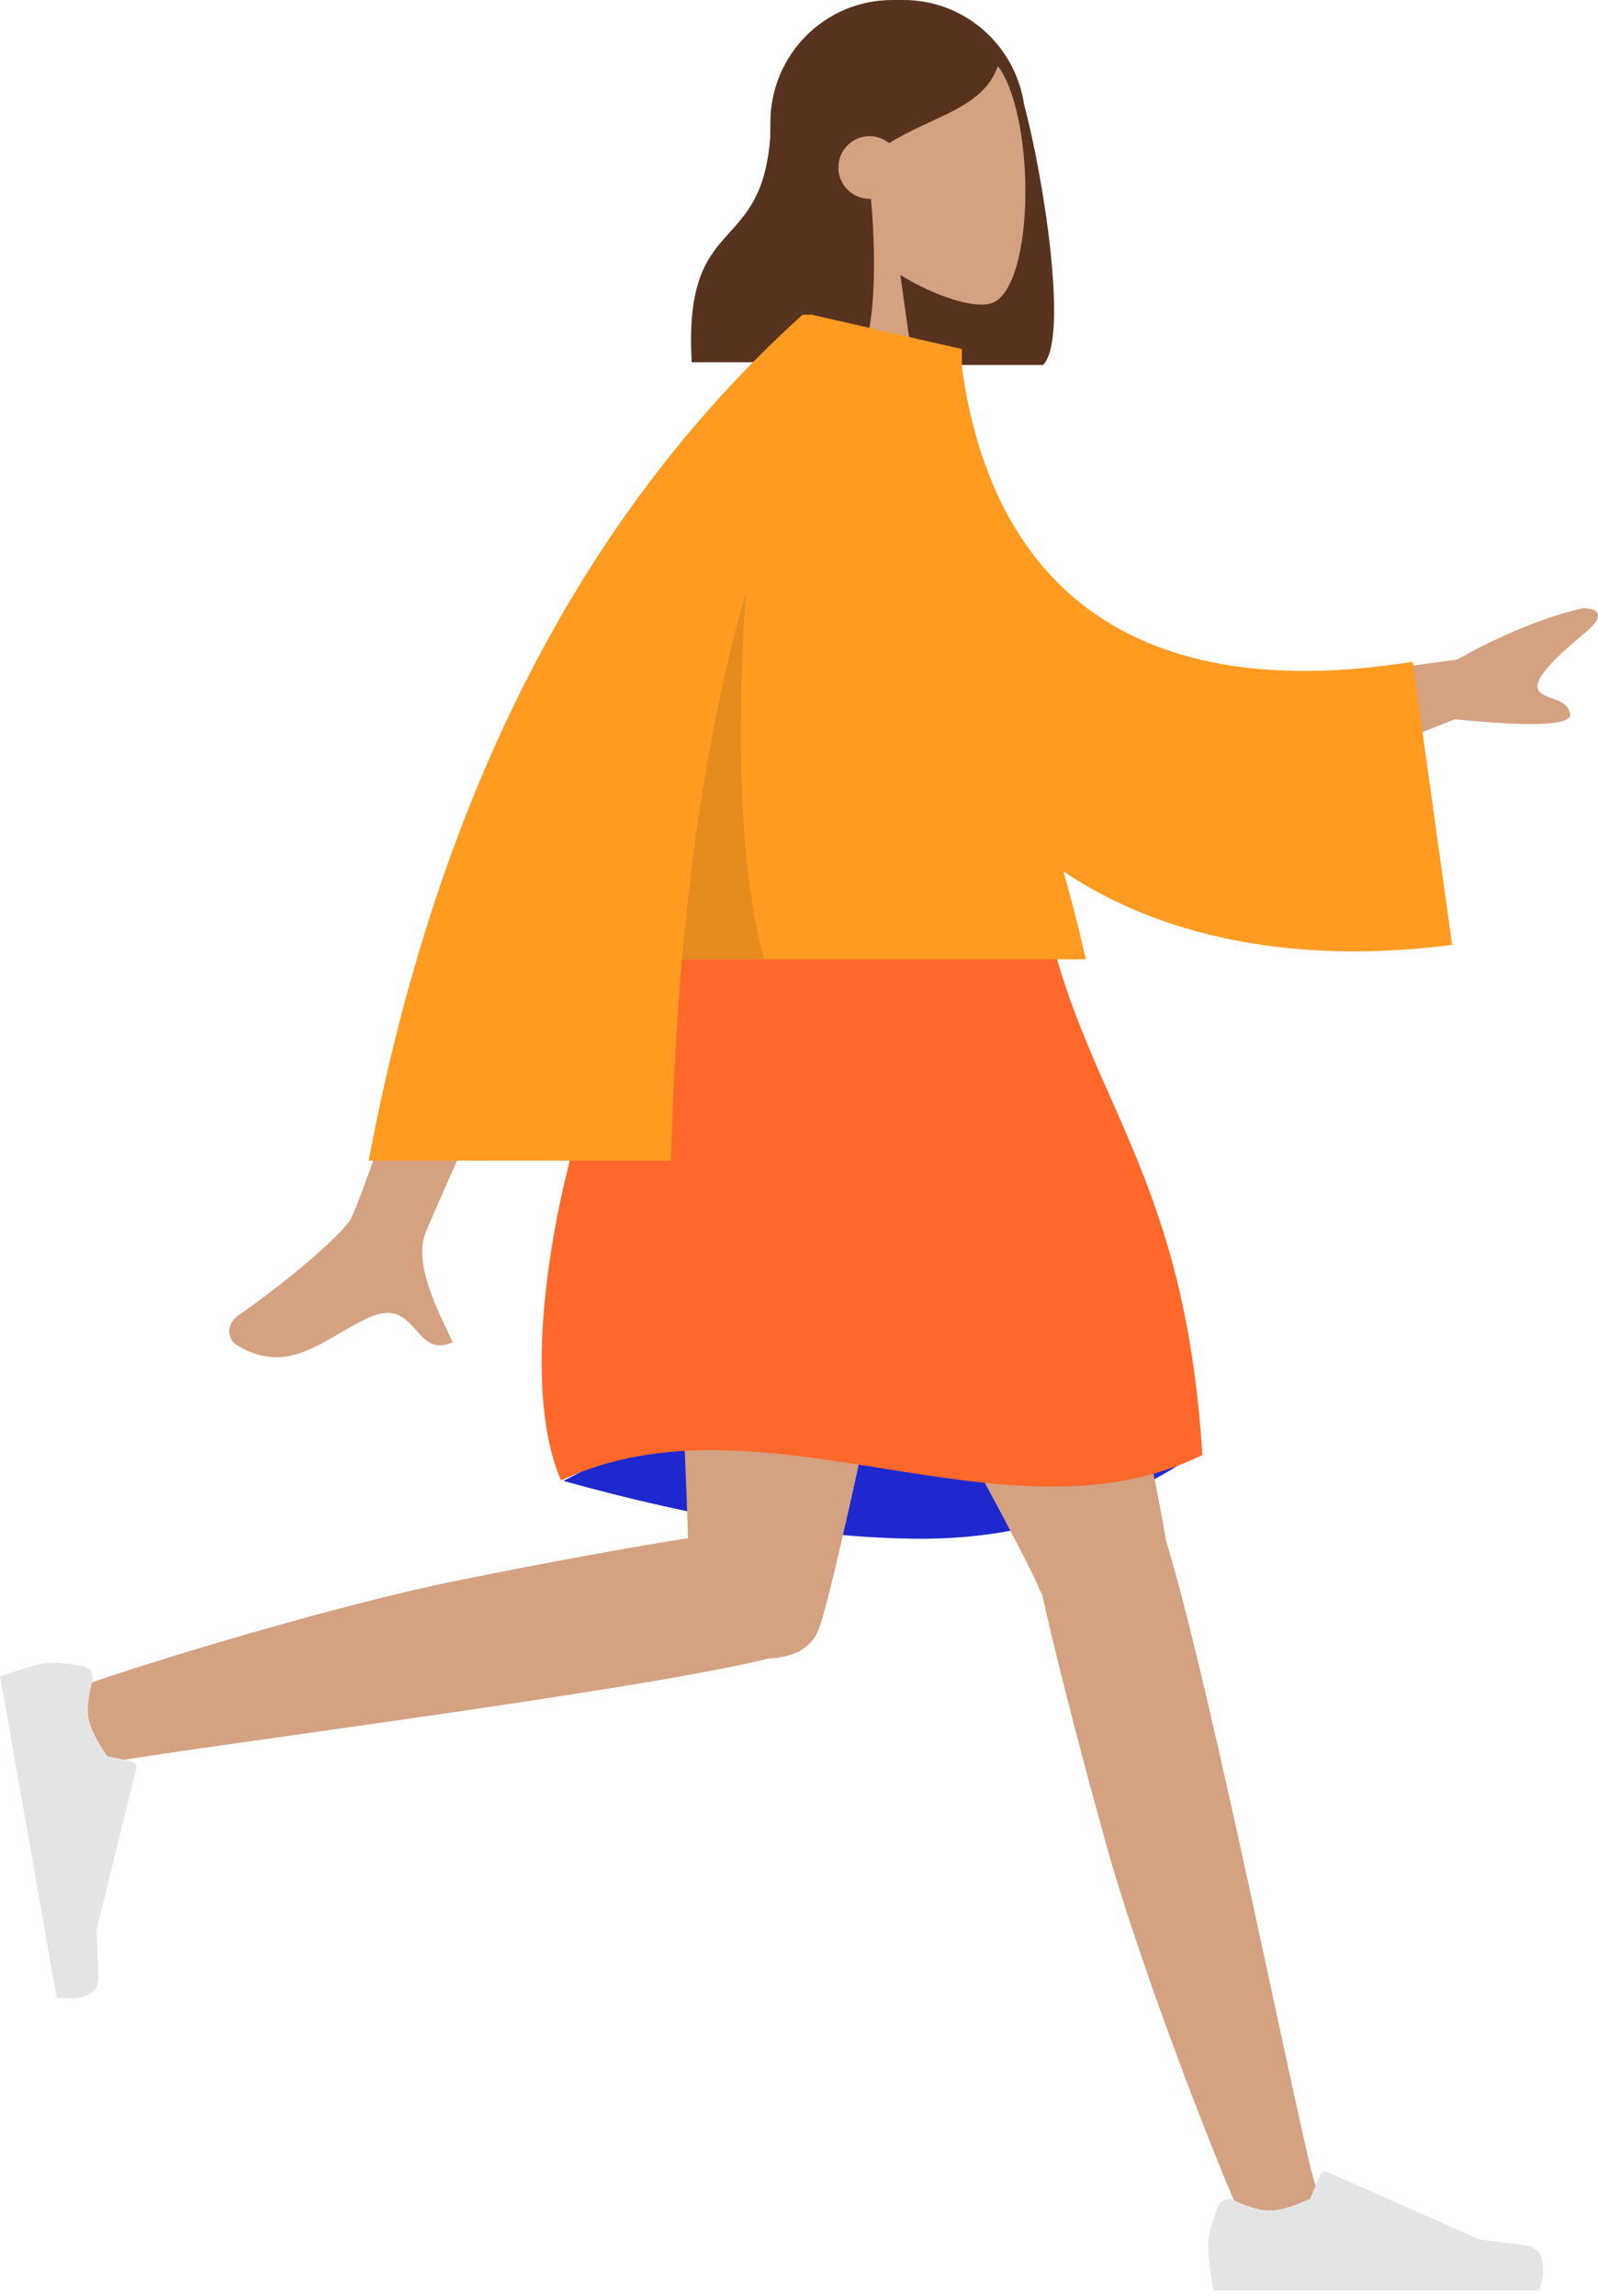 <?xml version="1.0" encoding="UTF-8"?>
<svg width="259px" height="372px" viewBox="0 0 259 372" version="1.1" xmlns="http://www.w3.org/2000/svg" xmlns:xlink="http://www.w3.org/1999/xlink">
    <!-- Generator: Sketch 53.2 (72643) - https://sketchapp.com -->
    <title>Standing Copy 2</title>
    <desc>Created with Sketch.</desc>
    <g id="Page-1" stroke="none" stroke-width="1" fill="none" fill-rule="evenodd">
        <g id="Standing-Copy-2" transform="translate(-1, 0)" fill-rule="nonzero">
            <g id="Head/Front/Long" transform="translate(113, 0)">
                <path d="M53.973,16.895 C57.139,28.628 61.265,55.001 57.055,59.138 L30.418,59.138 C30.415,59.09 30.413,59.043 30.41,58.996 C20.538,57.897 12.859,49.479 12.859,39.257 L12.859,19.86 C12.859,8.891 21.7,0 32.607,0 L34.444,0 C44.348,0 52.55,7.333 53.973,16.895 Z" id="Hair-Back" fill="#57331F"></path>
                <g id="Head" transform="translate(15.614, 3.695)" fill="#D4A181">
                    <path d="M7.589,31.859 C3.357,26.863 0.492,20.74 0.971,13.879 C2.35,-5.889 29.712,-1.54 35.035,8.437 C40.357,18.414 39.725,43.722 32.846,45.505 C30.102,46.216 24.258,44.474 18.311,40.869 L22.044,67.43 L0,67.43 L7.589,31.859 Z" id="Path"></path>
                </g>
                <path d="M29.162,32.214 C30.178,43.186 29.771,55.715 26.744,58.69 L0.108,58.69 C-1.376,32.758 12.967,42.8 12.967,18.384 C13.861,17.506 14.706,16.636 15.542,15.886 L15.512,15.168 C20.125,5.672 25.976,0.924 33.067,0.924 C43.703,0.924 47.061,5.901 49.919,10.127 C47.782,17.503 39.487,18.596 32.116,23.194 C31.247,22.484 30.139,22.058 28.933,22.058 C26.143,22.058 23.881,24.333 23.881,27.139 C23.881,29.945 26.143,32.219 28.933,32.219 C29.01,32.219 29.086,32.217 29.162,32.214 Z" id="Hair-Front" fill="#57331F"></path>
            </g>
            <g id="Bottom/Standing/Skirt" transform="translate(0, 144)">
                <path d="M92.319,95.956 C114.782,102.202 134.162,105.325 150.46,105.325 C166.757,105.325 181.895,100.516 195.874,90.898 C173.892,84.487 155.789,81.282 141.564,81.282 C127.34,81.282 110.925,86.173 92.319,95.956 Z" id="Skirt-Shadow" fill="#1F28CF"></path>
                <path d="M169.905,114.327 C169.689,114.004 169.506,113.651 169.361,113.27 C166.358,105.377 118.265,20.223 113.473,4.654 L167.62,4.654 C171.263,16.491 187.659,90.773 189.967,105.594 C197.247,128.971 212.237,204.683 214.151,209.928 C216.164,215.445 204.837,221.193 201.819,214.41 C197.016,203.617 185.572,173.751 180.477,155.516 C175.7,138.42 171.811,123.04 169.905,114.327 Z" id="Leg" fill="#D4A181"></path>
                <path d="M125.606,124.724 C103.618,130.248 23.192,140.235 17.673,141.801 C11.996,143.413 7.017,131.78 14.035,129.26 C25.202,125.25 55.97,115.985 74.625,112.205 C89.63,109.164 103.322,106.682 112.515,105.229 C111.736,79.56 108.176,17.959 110.509,4.654 L158.419,4.654 C156.181,17.412 137.267,110.505 133.751,119.823 C132.635,123.15 129.306,124.62 125.606,124.724 L125.606,124.724 Z" id="Leg" fill="#D4A181"></path>
                <g id="Accessories/Shoe/Flat-Sneaker" transform="translate(15.045, 152.249) rotate(80) translate(-15.045, -152.249) translate(-12.455, 142.249)" fill="#E4E4E4">
                    <path d="M1.571,5.959 C0.524,8.739 0,10.819 0,12.199 C0,13.878 0.281,16.327 0.844,19.547 C2.803,19.547 20.407,19.547 53.657,19.547 C55.029,15.037 54.237,12.602 51.28,12.242 C48.323,11.883 45.867,11.558 43.911,11.268 L19.364,0.39 C18.892,0.181 18.338,0.392 18.128,0.861 C18.124,0.869 18.121,0.877 18.117,0.885 L16.539,4.69 C13.802,5.96 11.578,6.595 9.866,6.595 C8.476,6.595 6.556,6.036 4.105,4.92 L4.105,4.92 C3.165,4.491 2.054,4.902 1.623,5.836 C1.604,5.877 1.587,5.918 1.571,5.959 Z" id="shoe"></path>
                </g>
                <g id="Accessories/Shoe/Flat-Sneaker" transform="translate(196.81, 207.573)" fill="#E4E4E4">
                    <path d="M1.571,5.959 C0.524,8.739 0,10.819 0,12.199 C0,13.878 0.281,16.327 0.844,19.547 C2.803,19.547 20.407,19.547 53.657,19.547 C55.029,15.037 54.237,12.602 51.28,12.242 C48.323,11.883 45.867,11.558 43.911,11.268 L19.364,0.39 C18.892,0.181 18.338,0.392 18.128,0.861 C18.124,0.869 18.121,0.877 18.117,0.885 L16.539,4.69 C13.802,5.96 11.578,6.595 9.866,6.595 C8.476,6.595 6.556,6.036 4.105,4.92 L4.105,4.92 C3.165,4.491 2.054,4.902 1.623,5.836 C1.604,5.877 1.587,5.918 1.571,5.959 Z" id="shoe"></path>
                </g>
                <path d="M110.664,4.654 C131.776,-1.35 151.752,-1.35 170.592,4.654 C177.146,34.382 193.073,46.181 195.874,91.759 C164.037,107.484 124.71,80.544 91.937,95.879 C82.573,74.429 95.682,22.772 110.664,4.654 Z" id="Skirt" fill="#FF682B"></path>
            </g>
            <g id="Body/Long-Sleeve" transform="translate(38, 51)">
                <path d="M162.303,60.899 L199.131,55.878 C206.498,51.781 213.276,49.008 219.464,47.558 C221.205,47.507 223.975,48.14 219.848,51.579 C215.722,55.018 211.535,58.822 212.27,60.658 C213.005,62.493 216.843,61.81 217.479,64.633 C217.902,66.515 211.674,66.821 198.793,65.551 L168.91,77.394 L162.303,60.899 Z M46.61,69.421 L67.036,69.498 C44.639,119.882 32.961,146.262 32.002,148.639 C29.843,153.986 34.411,162.13 36.364,166.506 C30.002,169.352 30.68,158.813 22.655,162.545 C15.33,165.952 9.758,172.124 1.296,166.904 C0.255,166.263 -0.885,163.846 1.87,161.958 C8.733,157.254 18.623,149.02 19.959,146.31 C21.782,142.614 30.665,116.985 46.61,69.421 Z" id="Skin" fill="#D4A181"></path>
                <path d="M98.384,9.018 L114.409,8.685 C121.437,43.827 144.77,64.371 191.956,52.597 L202.311,97.738 C158.093,107.429 117.305,92.961 105.027,45.202 C101.848,32.838 99.063,19.926 98.384,9.018 Z" id="Clothes-Back" fill="#FF9B21" transform="translate(150.348, 54.634) rotate(5) translate(-150.348, -54.634) "></path>
                <path d="M94.668,0.015 L118.898,5.562 C118.898,47.224 132.174,73.804 138.983,104.435 L73.543,104.435 C72.621,115.019 72.055,125.898 71.76,137.071 L22.761,137.071 C33.865,78.013 57.3,32.323 93.068,0 L94.655,0 L94.668,0.015 Z" id="Clothes" fill="#FF9B21"></path>
                <path d="M83.868,45 C82.181,70.96 83.173,90.772 86.843,104.435 L73.543,104.435 C75.369,83.468 78.592,63.656 83.868,45 L83.868,45 Z" id="Shade" fill-opacity="0.1" fill="#000000"></path>
            </g>
        </g>
    </g>
</svg>